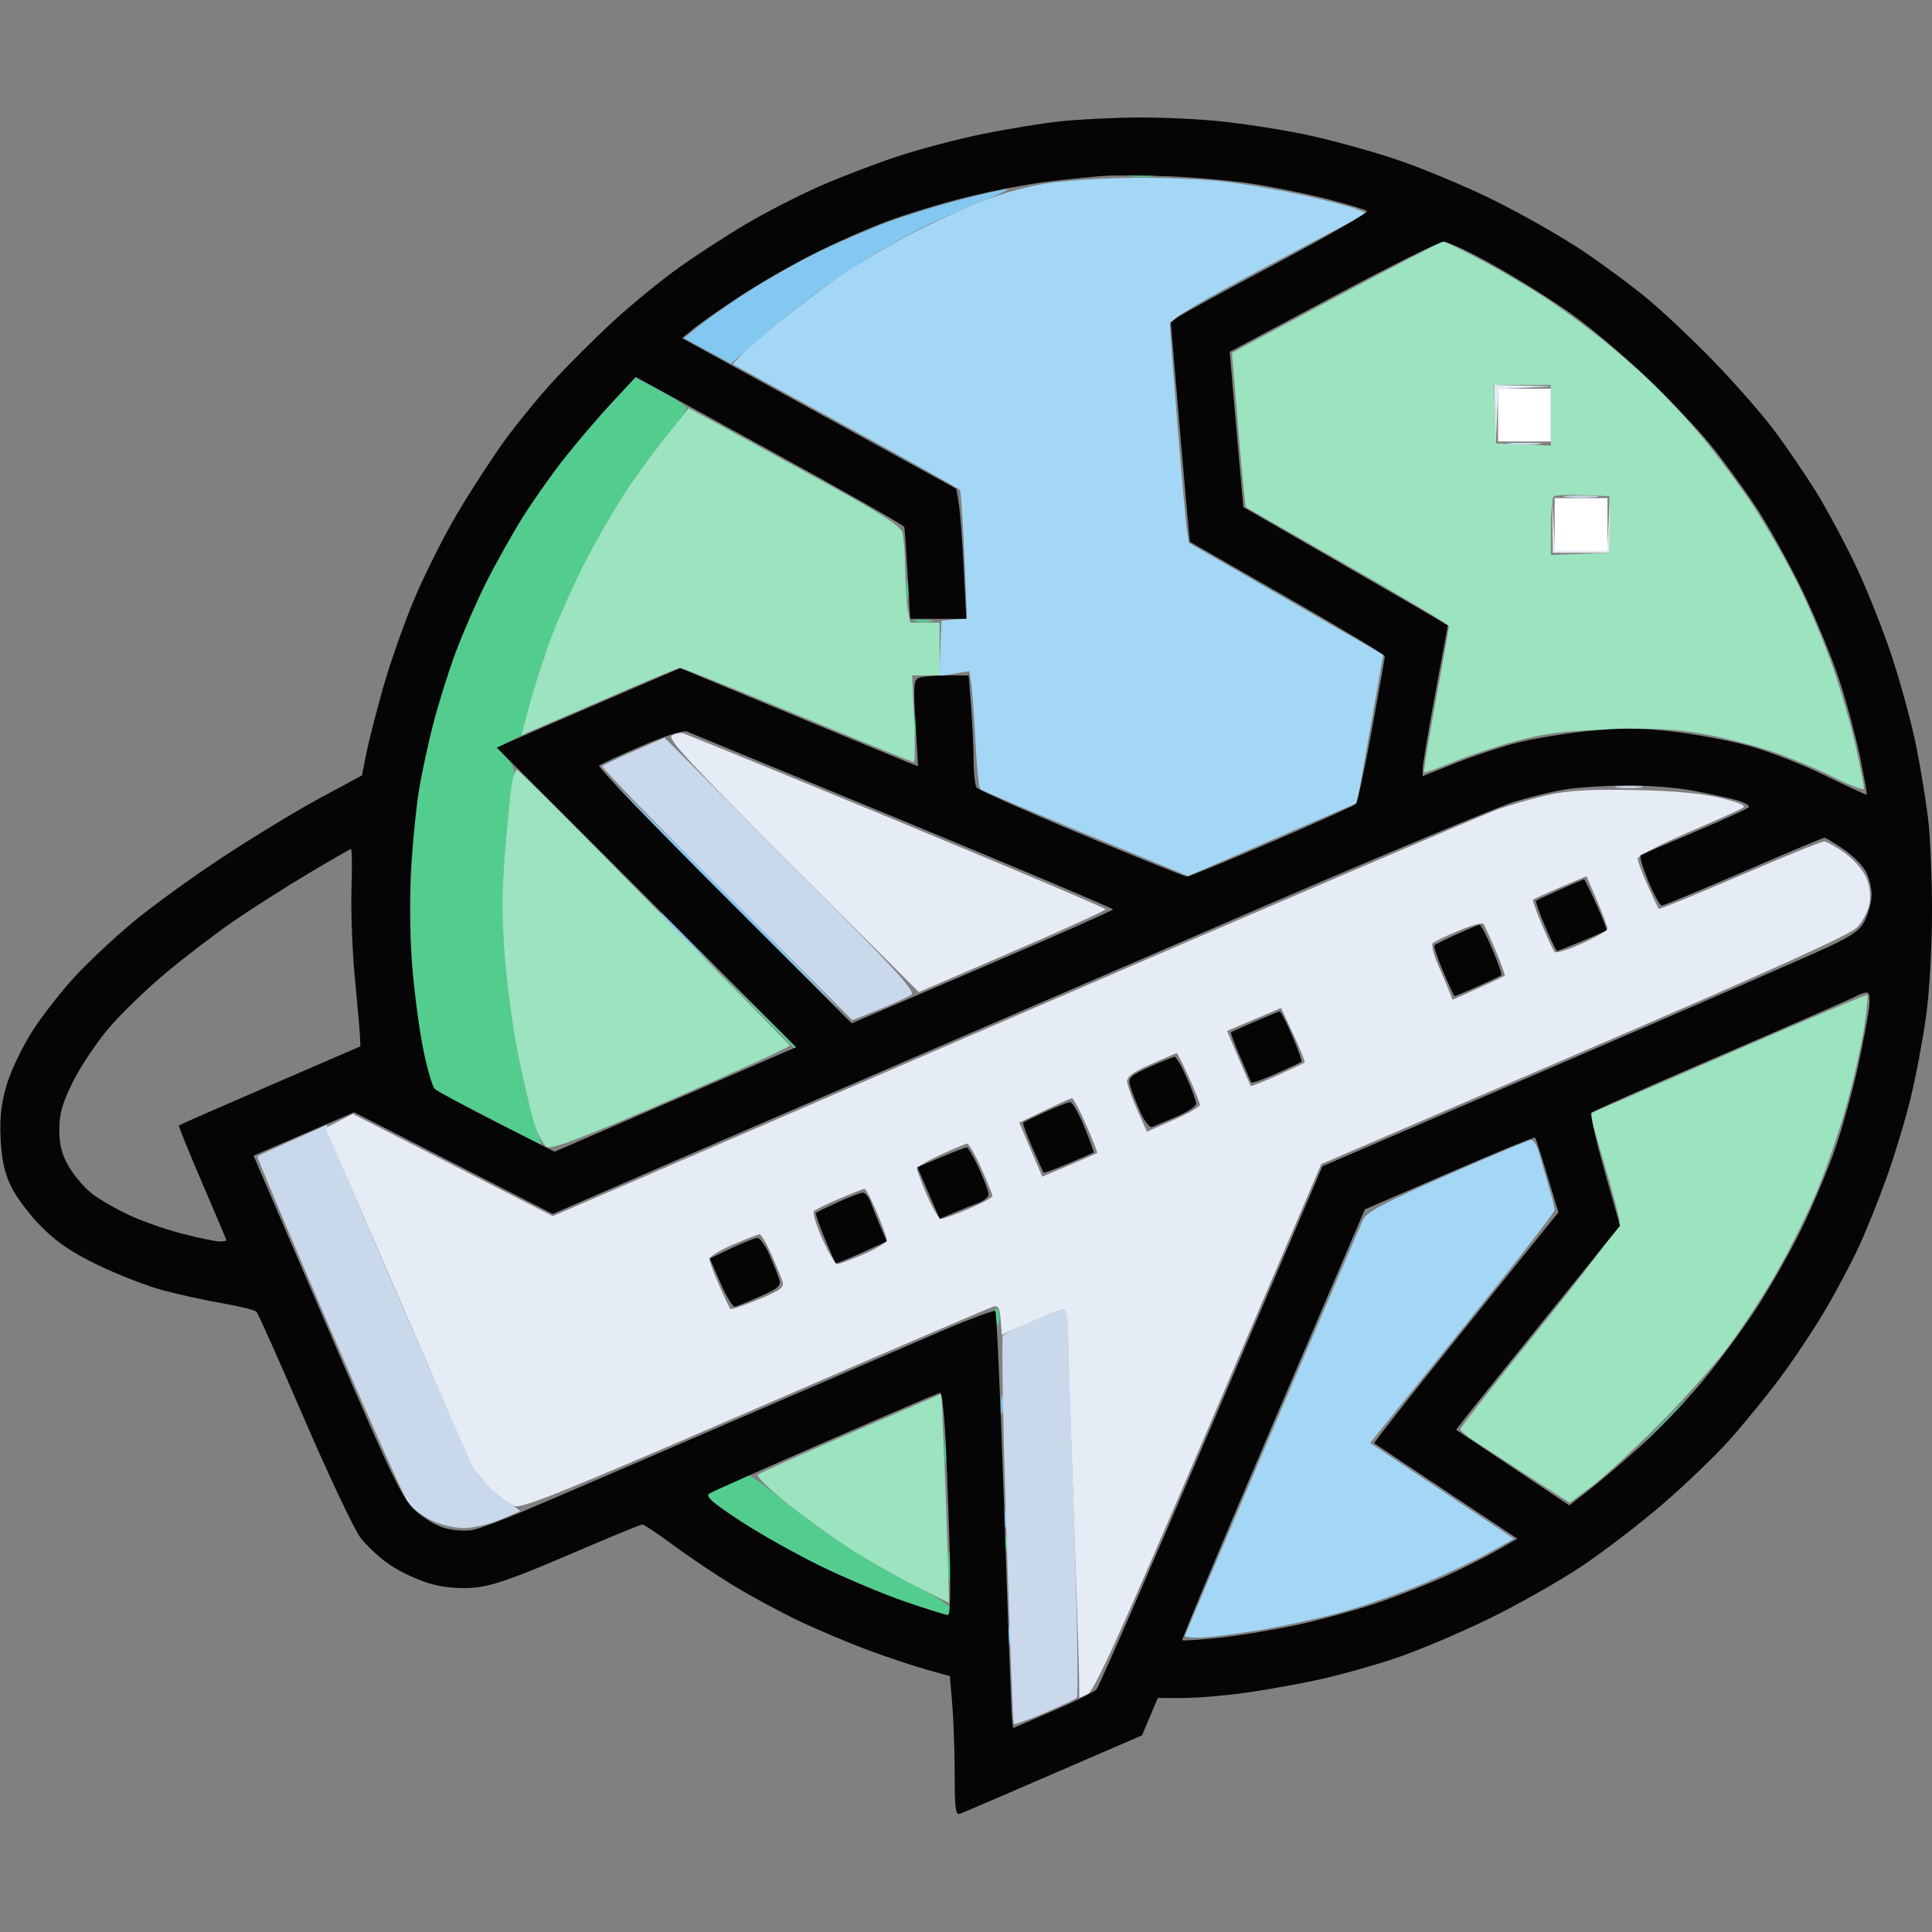 <svg xmlns="http://www.w3.org/2000/svg" width="512" height="512" viewBox="0 0 512 512" version="1.1"><rect x="0" y="0" width="512" height="512" fill="#808080" stroke="none"/><path d="M 397 110 L 397 117 404 117 L 411 117 411 110 L 411 103 404 103 L 397 103 397 110 M 412 139 L 412 146 419 146 L 426 146 426 139 L 426 132 419 132 L 412 132 412 139" stroke="none" fill="#ffffff" fill-rule="evenodd"/><path d="M 299.750 46.723 C 301.538 46.945, 304.462 46.945, 306.250 46.723 C 308.038 46.502, 306.575 46.320, 303 46.320 C 299.425 46.320, 297.962 46.502, 299.750 46.723 M 160.310 108.735 C 155.998 113.556, 150.334 120.284, 147.724 123.688 C 145.115 127.091, 140.778 133.423, 138.089 137.760 C 135.399 142.097, 131.185 149.663, 128.725 154.573 C 126.265 159.483, 122.656 167.775, 120.705 173 C 118.754 178.225, 115.983 187.140, 114.546 192.812 C 113.109 198.483, 111.239 207.933, 110.389 213.812 C 109.496 219.991, 108.839 231.460, 108.833 241 C 108.827 251.130, 109.440 261.554, 110.421 268 C 111.300 273.775, 112.578 280.750, 113.260 283.500 L 114.500 288.500 129.042 296 L 143.585 303.500 141.755 298 C 140.748 294.975, 138.818 287.100, 137.466 280.500 C 136.113 273.900, 134.477 262.095, 133.830 254.266 C 132.919 243.226, 132.929 236.719, 133.875 225.266 C 134.545 217.145, 135.454 208.925, 135.893 207 C 136.570 204.036, 136.316 203.092, 134.237 200.832 L 131.783 198.164 135.141 196.376 C 136.989 195.393, 138.725 194.641, 139 194.705 C 139.275 194.769, 139.562 193.158, 139.637 191.125 C 139.712 189.092, 141.410 182.495, 143.410 176.464 C 145.410 170.434, 149.914 159.650, 153.419 152.500 C 156.925 145.350, 162.461 135.450, 165.722 130.500 C 168.983 125.550, 173.980 118.707, 176.826 115.294 C 179.671 111.880, 182 108.674, 182 108.168 C 182 107.662, 178.884 105.610, 175.075 103.609 L 168.151 99.970 160.310 108.735 M 240.252 156.500 C 240.263 158.700, 240.468 159.482, 240.707 158.238 C 240.946 156.994, 240.937 155.194, 240.687 154.238 C 240.437 153.282, 240.241 154.300, 240.252 156.500 M 242.762 164.707 C 244.006 164.946, 245.806 164.937, 246.762 164.687 C 247.718 164.437, 246.700 164.241, 244.500 164.252 C 242.300 164.263, 241.518 164.468, 242.762 164.707 M 242.252 192.500 C 242.263 194.700, 242.468 195.482, 242.707 194.238 C 242.946 192.994, 242.937 191.194, 242.687 190.238 C 242.437 189.282, 242.241 190.300, 242.252 192.500 M 199.982 267.250 C 205.747 273.163, 210.585 278, 210.732 278 C 210.879 278, 211 277.879, 211 277.732 C 211 277.585, 206.162 272.747, 200.250 266.982 L 189.500 256.500 199.982 267.250 M 263.881 349.219 C 264.342 351.996, 264.482 352.136, 264.797 350.135 C 265.002 348.834, 264.757 347.357, 264.253 346.853 C 263.698 346.298, 263.552 347.231, 263.881 349.219 M 439.971 377.750 L 433.500 384.500 440.250 378.029 C 443.962 374.470, 447 371.432, 447 371.279 C 447 371.125, 446.875 371, 446.721 371 C 446.568 371, 443.530 374.038, 439.971 377.750 M 250.320 384 C 250.320 387.575, 250.502 389.038, 250.723 387.250 C 250.945 385.462, 250.945 382.538, 250.723 380.750 C 250.502 378.962, 250.320 380.425, 250.320 384 M 192.250 393.562 C 189.363 394.882, 187 396.203, 187 396.499 C 187 396.795, 191.162 399.775, 196.250 403.121 C 201.338 406.467, 210.900 411.836, 217.500 415.052 C 224.100 418.268, 234.156 422.497, 239.847 424.450 C 245.538 426.402, 250.600 428, 251.097 428 C 251.594 428, 252 427.329, 252 426.509 C 252 425.625, 248.031 423.022, 242.250 420.114 C 236.887 417.417, 228.450 412.534, 223.500 409.264 C 218.550 405.994, 211.125 400.547, 207 397.160 C 202.875 393.773, 199.050 391.039, 198.500 391.083 C 197.950 391.128, 195.137 392.243, 192.250 393.562 M 266.232 409 C 266.232 410.925, 266.438 411.712, 266.689 410.750 C 266.941 409.788, 266.941 408.212, 266.689 407.250 C 266.438 406.288, 266.232 407.075, 266.232 409 M 251.320 415 C 251.320 418.575, 251.502 420.038, 251.723 418.250 C 251.945 416.462, 251.945 413.538, 251.723 411.750 C 251.502 409.962, 251.320 411.425, 251.320 415" stroke="none" fill="#52cd8d" fill-rule="evenodd"/><path d="M 353.989 78.781 L 326.478 93.500 328.168 113.845 C 329.097 125.035, 330.002 134.295, 330.179 134.422 C 330.355 134.549, 342.538 141.539, 357.250 149.954 C 371.962 158.369, 384 165.565, 384 165.945 C 384 166.324, 382.441 175.133, 380.536 185.520 C 378.630 195.907, 377.209 204.543, 377.378 204.711 C 377.546 204.879, 381.017 203.637, 385.092 201.951 C 389.166 200.264, 396.775 197.738, 402 196.337 C 409.444 194.340, 414.747 193.679, 426.500 193.283 C 437.822 192.901, 443.820 193.181, 450.961 194.425 C 456.164 195.331, 464.356 197.391, 469.164 199.001 C 473.972 200.612, 481.527 203.751, 485.953 205.976 C 490.379 208.202, 494 209.559, 494 208.994 C 494 208.428, 493.063 203.641, 491.918 198.357 C 490.773 193.072, 488.033 183.517, 485.829 177.124 C 483.625 170.731, 479.378 160.598, 476.391 154.606 C 473.404 148.614, 468.127 139.389, 464.664 134.106 C 461.201 128.823, 454.932 120.406, 450.732 115.402 C 446.532 110.398, 440.337 103.750, 436.966 100.629 C 433.594 97.508, 427.835 92.545, 424.168 89.601 C 420.501 86.657, 414.125 81.996, 410 79.243 C 405.875 76.490, 398.188 71.934, 392.917 69.119 C 387.646 66.303, 382.921 64.014, 382.417 64.031 C 381.913 64.049, 369.120 70.686, 353.989 78.781 M 396.208 109.750 L 396.500 117.500 403.750 117.794 L 411 118.088 411 110.044 L 411 102 403.458 102 L 395.916 102 396.208 109.750 M 176.367 115.835 C 172.994 120.051, 167.988 126.958, 165.243 131.185 C 162.498 135.412, 157.935 143.382, 155.103 148.895 C 152.271 154.408, 148.376 163.005, 146.447 168 C 144.518 172.994, 141.870 181.077, 140.563 185.962 L 138.186 194.845 145.843 191.536 C 150.054 189.716, 159.325 185.701, 166.444 182.614 C 173.563 179.526, 179.802 177, 180.309 177 C 180.816 177, 194.825 182.625, 211.441 189.500 C 228.057 196.375, 241.896 202, 242.194 202 C 242.492 202, 242.508 196.825, 242.229 190.500 L 241.721 179 245.361 179 L 249 179 249 172 L 249 165 245.125 165 L 241.250 165 240.625 161.875 C 240.281 160.156, 239.955 155.319, 239.900 151.125 C 239.845 146.931, 239.505 142.449, 239.144 141.165 C 238.646 139.392, 233.677 136.186, 218.494 127.839 C 207.497 121.794, 194.900 114.895, 190.500 112.509 L 182.500 108.170 176.367 115.835 M 411.706 131.627 C 411.318 132.015, 411 135.652, 411 139.709 L 411 147.084 418.750 146.792 L 426.500 146.500 426.500 139 L 426.500 131.500 419.456 131.210 C 415.582 131.051, 412.095 131.239, 411.706 131.627 M 135.634 207.750 C 135.289 209.813, 134.477 217.912, 133.829 225.750 C 132.927 236.677, 132.927 243.323, 133.829 254.250 C 134.476 262.087, 136.074 273.675, 137.380 280 C 138.686 286.325, 140.517 294.089, 141.449 297.253 C 142.381 300.418, 143.932 303.429, 144.896 303.944 C 146.228 304.657, 154.243 301.603, 178.277 291.227 C 195.672 283.716, 209.651 277.330, 209.342 277.036 C 209.032 276.741, 192.790 260.188, 173.247 240.250 C 153.705 220.313, 137.389 204, 136.989 204 C 136.589 204, 135.979 205.688, 135.634 207.750 M 457.891 279.268 L 421.283 295.160 425.136 308.330 C 427.255 315.574, 429.077 322.400, 429.184 323.500 C 429.309 324.785, 421.800 334.884, 408.189 351.734 C 396.535 366.163, 387.006 378.313, 387.012 378.734 C 387.019 379.155, 388.707 380.598, 390.762 381.940 C 392.818 383.282, 399.334 387.501, 405.241 391.317 L 415.982 398.254 421.741 393.949 C 424.909 391.581, 432.924 384.212, 439.553 377.572 C 446.183 370.932, 454.568 361.520, 458.187 356.656 C 461.806 351.791, 467.558 342.935, 470.970 336.975 C 474.381 331.015, 479.193 321.270, 481.663 315.319 C 484.134 309.369, 487.666 299.016, 489.513 292.313 C 491.361 285.609, 493.406 276.477, 494.058 272.018 C 494.710 267.558, 495.076 263.790, 494.872 263.643 C 494.667 263.497, 478.026 270.528, 457.891 279.268 M 225.500 379.735 C 212.300 385.436, 201.175 390.425, 200.779 390.822 C 200.382 391.218, 203.757 394.516, 208.279 398.152 C 212.800 401.787, 220.325 407.236, 225 410.261 C 229.675 413.287, 237.550 417.789, 242.500 420.266 L 251.500 424.769 251.167 412.635 C 250.985 405.961, 250.535 393.496, 250.167 384.935 L 249.500 369.369 225.500 379.735" stroke="none" fill="#9ce3bf" fill-rule="evenodd"/><path d="M 254.500 52.944 C 248.450 54.513, 239.717 57.207, 235.094 58.931 C 230.470 60.655, 222.595 64.038, 217.594 66.449 C 212.592 68.860, 204.516 73.344, 199.647 76.414 C 194.778 79.483, 188.641 83.708, 186.009 85.804 L 181.224 89.613 187.458 92.978 L 193.692 96.342 201.259 89.742 C 205.421 86.112, 212.128 80.713, 216.163 77.743 C 220.198 74.773, 226.875 70.305, 231 67.814 C 235.125 65.323, 240.956 62.041, 243.957 60.521 C 246.958 59.001, 253.708 56.019, 258.957 53.896 C 264.206 51.773, 267.825 50.048, 267 50.063 C 266.175 50.078, 260.550 51.375, 254.500 52.944 M 190 235.500 C 207.318 252.825, 221.713 267, 221.988 267 C 222.263 267, 208.318 252.825, 191 235.500 C 173.682 218.175, 159.287 204, 159.012 204 C 158.737 204, 172.682 218.175, 190 235.500 M 175 242.275 C 175 242.426, 178.488 245.914, 182.750 250.025 L 190.500 257.500 183.025 249.750 C 178.914 245.488, 175.426 242, 175.275 242 C 175.124 242, 175 242.124, 175 242.275 M 265.252 372.500 C 265.263 374.700, 265.468 375.482, 265.707 374.238 C 265.946 372.994, 265.937 371.194, 265.687 370.238 C 265.437 369.282, 265.241 370.300, 265.252 372.500 M 266.252 402.500 C 266.263 404.700, 266.468 405.482, 266.707 404.238 C 266.946 402.994, 266.937 401.194, 266.687 400.238 C 266.437 399.282, 266.241 400.300, 266.252 402.500 M 267.252 433.500 C 267.263 435.700, 267.468 436.482, 267.707 435.238 C 267.946 433.994, 267.937 432.194, 267.687 431.238 C 267.437 430.282, 267.241 431.300, 267.252 433.500" stroke="none" fill="#83c8f1" fill-rule="evenodd"/><path d="M 278.500 48.443 C 272.858 49.215, 265.955 51.079, 260 53.437 C 254.775 55.507, 246.225 59.459, 241 62.219 C 235.775 64.979, 228.125 69.488, 224 72.239 C 219.875 74.990, 212.450 80.519, 207.500 84.525 C 202.550 88.532, 197.524 92.865, 196.332 94.155 L 194.164 96.500 224.107 112.886 C 240.575 121.898, 254.228 129.560, 254.446 129.913 C 254.665 130.266, 255.166 138.047, 255.562 147.204 L 256.280 163.852 252.890 164.176 L 249.500 164.500 249.204 171.846 L 248.909 179.191 252.894 178.518 L 256.880 177.844 257.390 181.172 C 257.670 183.003, 258.171 189.900, 258.503 196.500 C 258.836 203.100, 259.421 208.788, 259.804 209.139 C 260.187 209.491, 272.723 214.814, 287.662 220.969 L 314.823 232.159 337.235 222.471 L 359.646 212.784 363.103 193.142 L 366.559 173.500 340.814 158.690 L 315.068 143.880 314.564 140.690 C 314.286 138.935, 313.146 126.248, 312.030 112.496 C 310.913 98.744, 310 86.750, 310 85.843 C 310 84.707, 318.112 79.898, 336.112 70.364 L 362.224 56.534 359.362 55.370 C 357.788 54.730, 351.325 53.059, 345 51.658 C 338.675 50.257, 329.130 48.636, 323.789 48.055 C 318.449 47.475, 308.099 47.048, 300.789 47.106 C 293.480 47.165, 283.450 47.766, 278.500 48.443 M 383.500 311.411 C 367.257 318.538, 362.232 321.178, 361.318 323.063 C 360.668 324.403, 349.755 349.726, 337.068 379.335 C 324.381 408.945, 314 433.357, 314 433.585 C 314 433.813, 315.688 434, 317.750 434 C 319.813 434, 326.900 433.114, 333.500 432.032 C 340.100 430.949, 350.225 428.731, 356 427.102 C 361.775 425.472, 371.415 422.078, 377.422 419.559 C 383.430 417.040, 391.236 413.362, 394.770 411.386 L 401.196 407.793 382.146 395.098 L 363.097 382.403 387.548 352.103 C 400.997 335.438, 411.995 321.285, 411.989 320.652 C 411.983 320.018, 411.296 317.250, 410.461 314.500 C 409.627 311.750, 408.489 307.813, 407.933 305.750 C 407.378 303.688, 406.378 302.044, 405.711 302.098 C 405.045 302.152, 395.050 306.343, 383.500 311.411" stroke="none" fill="#a4d7f5" fill-rule="evenodd"/><path d="M 400.250 117.728 C 402.313 117.944, 405.688 117.944, 407.750 117.728 C 409.813 117.513, 408.125 117.336, 404 117.336 C 399.875 117.336, 398.188 117.513, 400.250 117.728 M 415.250 131.728 C 417.313 131.944, 420.688 131.944, 422.750 131.728 C 424.813 131.513, 423.125 131.336, 419 131.336 C 414.875 131.336, 413.188 131.513, 415.250 131.728 M 168.118 199 C 163.725 200.925, 159.893 202.745, 159.604 203.044 C 159.314 203.344, 174.108 218.614, 192.478 236.978 L 225.878 270.367 232.998 267.501 C 236.913 265.925, 240.766 264.155, 241.559 263.567 C 242.719 262.708, 236.477 255.967, 209.554 229 L 176.107 195.500 168.118 199 M 428.768 208.725 C 430.565 208.947, 433.265 208.943, 434.768 208.715 C 436.271 208.486, 434.800 208.304, 431.500 208.310 C 428.200 208.315, 426.971 208.502, 428.768 208.725 M 77.505 302.168 C 72.558 304.362, 68.375 306.291, 68.211 306.455 C 68.047 306.620, 76.532 326.721, 87.066 351.126 C 97.600 375.531, 107.073 396.698, 108.116 398.163 C 109.160 399.629, 111.953 401.767, 114.323 402.914 C 116.779 404.103, 120.538 404.983, 123.066 404.960 C 125.505 404.938, 129.841 403.909, 132.703 402.673 L 137.905 400.426 133.281 396.963 C 130.737 395.058, 127.812 392.351, 126.780 390.947 C 125.748 389.543, 116.328 368.618, 105.847 344.447 C 95.366 320.276, 86.762 299.938, 86.728 299.250 C 86.694 298.563, 86.629 298.040, 86.583 298.089 C 86.537 298.138, 82.452 299.973, 77.505 302.168 M 273.500 350.143 C 269.650 351.838, 266.179 353.518, 265.786 353.877 C 265.393 354.235, 265.802 377.472, 266.694 405.514 C 267.586 433.556, 268.460 456.678, 268.636 456.895 C 268.812 457.112, 272.453 455.797, 276.728 453.973 C 281.003 452.149, 284.882 450.330, 285.348 449.930 C 285.814 449.531, 285.473 427.896, 284.589 401.852 C 283.705 375.808, 282.986 352.813, 282.991 350.750 C 282.997 348.396, 282.535 347.011, 281.750 347.030 C 281.063 347.047, 277.350 348.447, 273.500 350.143" stroke="none" fill="#cad8eb" fill-rule="evenodd"/><path d="M 396.199 109.750 L 396.397 117.500 396.742 110.293 L 397.086 103.086 404.293 102.742 L 411.500 102.397 403.750 102.199 L 396 102 396.199 109.750 M 411.424 139 L 411.500 146.500 419 146.500 L 426.500 146.500 426.576 139 L 426.651 131.500 426.282 138.750 L 425.912 146 419 146 L 412.088 146 411.718 138.750 L 411.349 131.500 411.424 139 M 178 194.965 C 176.797 195.759, 183.131 202.584, 210 229.441 L 243.500 262.926 268.250 252.236 C 281.863 246.356, 293 241.287, 293 240.971 C 293 240.655, 268.137 230.113, 237.750 217.545 C 207.363 204.976, 181.825 194.531, 181 194.333 C 180.175 194.136, 178.825 194.420, 178 194.965 M 410.500 210.612 C 406.650 211.464, 400.575 213.195, 397 214.458 C 393.425 215.721, 335.600 240.499, 268.500 269.521 L 146.500 322.289 119.998 308.745 L 93.497 295.202 89.870 297.062 L 86.244 298.923 104.955 342.211 C 115.246 366.020, 124.393 386.896, 125.282 388.602 C 126.171 390.307, 128.551 393.155, 130.572 394.929 C 132.593 396.703, 135.203 398.587, 136.373 399.114 C 138.114 399.900, 149.656 395.240, 200 373.429 C 233.825 358.774, 262.259 346.562, 263.188 346.291 C 264.539 345.897, 264.937 346.592, 265.188 349.775 L 265.500 353.751 273 350.405 C 277.125 348.566, 281.063 347.047, 281.750 347.030 C 282.606 347.009, 283.007 348.812, 283.022 352.750 C 283.035 355.913, 283.701 376.950, 284.503 399.500 C 285.305 422.050, 285.970 442.628, 285.981 445.229 L 286 449.957 288.250 448.917 C 290.024 448.098, 296.807 433.141, 320.323 378.189 L 350.145 308.500 419.823 278.506 C 469.096 257.296, 490.272 247.710, 492.136 245.773 C 493.585 244.266, 495.064 241.475, 495.421 239.569 C 495.828 237.400, 495.526 234.801, 494.612 232.615 C 493.810 230.695, 491.252 227.746, 488.927 226.062 C 486.602 224.378, 484.112 223, 483.394 223 C 482.676 223, 472.590 227.096, 460.980 232.102 C 449.370 237.109, 439.742 241.046, 439.584 240.852 C 439.426 240.659, 438.105 237.858, 436.648 234.629 C 435.192 231.400, 434 228.212, 434 227.544 C 434 226.875, 439.962 223.772, 447.250 220.646 C 454.538 217.521, 461.121 214.571, 461.881 214.092 C 462.827 213.495, 460.935 212.660, 455.881 211.442 C 450.890 210.241, 443.482 209.567, 433 209.363 C 421.722 209.144, 415.593 209.484, 410.500 210.612 M 413.506 235.140 C 409.689 236.768, 406.425 238.242, 406.252 238.414 C 406.080 238.587, 407.154 241.601, 408.638 245.114 C 410.123 248.626, 411.630 251.846, 411.988 252.269 C 412.346 252.692, 415.645 251.675, 419.319 250.009 C 422.994 248.343, 426 246.579, 426 246.089 C 426 245.599, 424.750 242.269, 423.223 238.689 L 420.446 232.179 413.506 235.140 M 386.500 246.669 C 383.200 248.054, 380.147 249.521, 379.715 249.929 C 379.283 250.337, 379.889 252.882, 381.061 255.585 C 382.233 258.288, 383.583 261.501, 384.061 262.724 L 384.931 264.948 391.692 261.914 C 395.410 260.246, 398.590 258.744, 398.757 258.576 C 398.924 258.409, 397.846 255.399, 396.362 251.886 C 394.877 248.374, 393.401 245.196, 393.081 244.825 C 392.762 244.453, 389.800 245.283, 386.500 246.669 M 332.338 270.164 L 325.176 273.205 328.201 280.353 C 329.864 284.284, 331.335 287.623, 331.469 287.773 C 331.603 287.923, 334.804 286.658, 338.583 284.963 C 342.361 283.268, 345.590 281.743, 345.758 281.576 C 345.925 281.408, 344.586 278.088, 342.781 274.197 L 339.500 267.123 332.338 270.164 M 305 282.015 C 300.201 284.134, 298.551 285.358, 298.694 286.693 C 298.801 287.687, 300.024 291.068, 301.413 294.207 L 303.937 299.914 310.968 296.808 C 314.836 295.100, 318 293.309, 318 292.829 C 318 292.349, 316.678 289.041, 315.063 285.478 C 313.447 281.915, 311.985 279.033, 311.813 279.072 C 311.641 279.112, 308.575 280.436, 305 282.015 M 276.807 294.289 L 270.114 297.500 273.160 304.662 L 276.205 311.824 283.353 308.799 C 287.284 307.136, 290.618 305.670, 290.761 305.543 C 290.905 305.415, 289.601 302.091, 287.863 298.155 C 286.124 294.220, 284.432 291.017, 284.101 291.039 C 283.770 291.060, 280.488 292.523, 276.807 294.289 M 249.250 306.028 C 245.813 307.612, 242.999 309.266, 242.997 309.704 C 242.996 310.142, 244.188 313.313, 245.647 316.750 C 247.106 320.188, 248.795 323.001, 249.400 323.003 C 250.005 323.004, 253.313 321.812, 256.750 320.353 C 260.188 318.894, 263 317.359, 263 316.943 C 263 316.527, 261.669 313.219, 260.042 309.593 C 258.415 305.967, 256.727 303.033, 256.292 303.074 C 255.856 303.115, 252.688 304.444, 249.250 306.028 M 222.500 317.635 C 219.200 319.039, 216.148 320.520, 215.717 320.927 C 215.286 321.333, 216.280 324.666, 217.925 328.333 C 219.570 332, 221.356 335, 221.892 335 C 222.429 335, 225.598 333.816, 228.934 332.369 C 232.270 330.922, 235.001 329.235, 235.003 328.619 C 235.004 328.004, 233.812 324.688, 232.353 321.250 C 230.894 317.813, 229.430 315.018, 229.100 315.041 C 228.770 315.064, 225.800 316.231, 222.500 317.635 M 194.255 329.832 C 190.821 331.300, 188.008 333.007, 188.005 333.626 C 188.002 334.245, 189.167 337.395, 190.592 340.626 C 192.018 343.857, 193.353 346.672, 193.559 346.883 C 193.765 347.094, 197.092 345.969, 200.953 344.383 C 206.749 342.003, 207.870 341.178, 207.387 339.651 C 207.066 338.634, 205.728 335.372, 204.414 332.401 C 203.100 329.430, 201.682 327.037, 201.263 327.082 C 200.843 327.128, 197.690 328.365, 194.255 329.832" stroke="none" fill="#e5ecf5" fill-rule="evenodd"/><path d="M 281.051 32.148 C 276.404 32.633, 267.179 34.130, 260.551 35.474 C 253.923 36.818, 243.608 39.540, 237.628 41.522 C 231.649 43.504, 222.308 47.099, 216.870 49.509 C 211.433 51.920, 202.825 56.346, 197.742 59.345 C 192.659 62.344, 184.663 67.533, 179.973 70.877 C 175.284 74.221, 167.539 80.543, 162.764 84.927 C 157.988 89.311, 150.800 96.462, 146.791 100.819 C 142.781 105.176, 136.826 112.458, 133.557 117 C 130.288 121.543, 124.771 130.039, 121.297 135.880 C 117.822 141.721, 112.693 151.900, 109.899 158.500 C 107.105 165.100, 103.305 175.900, 101.455 182.500 C 99.605 189.100, 97.604 196.975, 97.008 200 L 95.926 205.500 84.789 211.500 C 78.664 214.800, 67.003 221.883, 58.876 227.240 C 50.750 232.597, 40.140 240.284, 35.300 244.322 C 30.460 248.361, 23.622 254.752, 20.104 258.525 C 16.586 262.298, 11.515 268.744, 8.835 272.850 C 6.155 276.956, 3.023 283.405, 1.876 287.182 C 0.311 292.336, -0.117 295.975, 0.161 301.774 C 0.428 307.348, 1.208 310.893, 2.961 314.500 C 4.297 317.250, 7.912 322.034, 10.996 325.131 C 15.071 329.224, 19.182 332.002, 26.051 335.305 C 31.248 337.804, 38.875 340.768, 43 341.892 C 47.125 343.016, 54.259 344.581, 58.853 345.371 C 63.448 346.161, 67.559 347.188, 67.990 347.653 C 68.421 348.119, 74.104 360.865, 80.620 375.978 C 87.135 391.091, 93.839 405.266, 95.516 407.478 C 97.194 409.690, 100.746 412.966, 103.409 414.759 C 106.073 416.551, 110.750 418.744, 113.804 419.631 C 117.444 420.690, 121.458 421.077, 125.461 420.755 C 130.208 420.374, 135.779 418.456, 150.500 412.133 C 160.913 407.660, 169.790 404, 170.226 404 C 170.662 404, 174.395 406.496, 178.520 409.547 C 182.646 412.598, 189.729 417.356, 194.260 420.120 C 198.792 422.884, 206.550 427.081, 211.500 429.446 C 216.450 431.811, 224.775 435.333, 230 437.273 C 235.225 439.213, 242.250 441.561, 245.611 442.493 L 251.722 444.186 252.361 451.744 C 252.712 455.901, 253 464.232, 253 470.258 C 253 479.520, 253.229 481.126, 254.480 480.646 C 255.294 480.334, 266.466 475.533, 279.307 469.978 L 302.655 459.878 304.741 454.939 L 306.828 450 313.664 449.982 C 317.424 449.972, 325 449.323, 330.500 448.541 C 336 447.758, 344.775 446.171, 350 445.014 C 355.225 443.858, 364.225 441.323, 370 439.381 C 375.775 437.440, 386.800 432.781, 394.500 429.028 C 402.200 425.276, 413.291 418.999, 419.146 415.080 C 425.002 411.161, 434.677 403.746, 440.646 398.601 C 446.616 393.457, 454.561 385.826, 458.302 381.644 C 462.044 377.462, 468.053 370.094, 471.656 365.270 C 475.259 360.447, 480.659 352.342, 483.655 347.261 C 486.652 342.179, 490.709 334.529, 492.672 330.261 C 494.634 325.992, 497.937 317.775, 500.011 312 C 502.085 306.225, 504.932 296.775, 506.337 291 C 507.742 285.225, 509.591 275.422, 510.446 269.216 C 511.324 262.837, 512 250.870, 512 241.689 C 512 232.756, 511.538 221.634, 510.974 216.974 C 510.410 212.313, 509.016 203.775, 507.875 198 C 506.735 192.225, 503.866 181.599, 501.501 174.386 C 499.136 167.173, 494.761 156.148, 491.778 149.886 C 488.796 143.624, 484.033 134.764, 481.194 130.197 C 478.355 125.631, 473.445 118.431, 470.282 114.197 C 467.119 109.964, 460.024 101.837, 454.515 96.139 C 449.007 90.440, 441.080 82.920, 436.899 79.427 C 432.719 75.934, 424.844 70.091, 419.399 66.443 C 413.955 62.794, 403.391 56.781, 395.924 53.080 C 388.458 49.379, 376.609 44.442, 369.593 42.109 C 362.578 39.777, 351.587 36.800, 345.169 35.495 C 338.751 34.189, 328.584 32.644, 322.576 32.061 C 316.568 31.477, 306.668 31.060, 300.576 31.133 C 294.484 31.206, 285.698 31.663, 281.051 32.148 M 292.500 46.620 C 289.750 46.815, 283.271 47.471, 278.103 48.078 C 272.935 48.685, 263.367 50.485, 256.841 52.079 C 250.315 53.672, 240.594 56.607, 235.238 58.600 C 229.882 60.594, 220.755 64.641, 214.955 67.593 C 209.155 70.546, 200.380 75.644, 195.455 78.923 C 190.530 82.202, 185.205 85.949, 183.623 87.249 L 180.746 89.614 217.098 109.574 L 253.450 129.534 254.096 133.517 C 254.451 135.708, 255.041 143.463, 255.408 150.750 L 256.074 164 248.635 164 L 241.197 164 240.527 152.250 C 240.159 145.787, 239.763 140.119, 239.646 139.653 C 239.530 139.187, 223.475 130.052, 203.968 119.353 L 168.500 99.901 162.155 106.701 C 158.665 110.440, 152.965 117.118, 149.487 121.539 C 146.009 125.961, 140.921 133.193, 138.181 137.612 C 135.440 142.030, 131.185 149.663, 128.725 154.573 C 126.265 159.483, 122.656 167.775, 120.705 173 C 118.754 178.225, 116.021 187, 114.632 192.500 C 113.242 198, 111.608 205.633, 111 209.461 C 110.392 213.290, 109.502 221.953, 109.023 228.712 C 108.513 235.909, 108.532 246.359, 109.069 253.927 C 109.573 261.036, 110.881 271.475, 111.976 277.124 C 113.071 282.774, 114.537 287.926, 115.234 288.573 C 115.930 289.221, 123.355 293.231, 131.733 297.485 L 146.966 305.220 178.985 291.366 L 211.004 277.513 171.325 237.825 L 131.646 198.137 135.073 196.587 C 136.958 195.734, 147.893 190.990, 159.373 186.045 L 180.247 177.053 209.373 189.134 C 225.393 195.778, 239.579 201.630, 240.899 202.139 L 243.297 203.064 242.615 191.652 C 242.018 181.666, 242.135 180.162, 243.548 179.620 C 244.437 179.279, 247.760 179, 250.934 179 L 256.704 179 257.346 187.250 C 257.699 191.787, 257.998 198.200, 258.009 201.500 C 258.021 204.800, 258.361 208.019, 258.765 208.654 C 259.169 209.289, 271.650 214.861, 286.500 221.038 C 301.350 227.215, 313.967 232.283, 314.537 232.301 C 315.107 232.319, 325.232 228.175, 337.037 223.092 C 348.842 218.010, 358.857 213.505, 359.294 213.081 C 359.731 212.658, 361.644 203.834, 363.544 193.473 C 365.445 183.112, 367 174.310, 367 173.913 C 367 173.516, 355.413 166.546, 341.250 158.424 C 327.087 150.303, 315.432 143.622, 315.349 143.579 C 315.266 143.535, 314.091 130.450, 312.738 114.500 L 310.278 85.500 311.820 84.257 C 312.668 83.574, 324.535 77.077, 338.192 69.818 C 351.848 62.560, 362.680 56.312, 362.261 55.932 C 361.842 55.553, 357 54.092, 351.500 52.687 C 346 51.282, 337 49.460, 331.500 48.639 C 326 47.818, 316.100 46.948, 309.500 46.706 C 302.900 46.464, 295.250 46.425, 292.500 46.620 M 353.192 78.667 L 325.884 93.243 326.578 101.372 C 326.960 105.842, 327.774 115.101, 328.386 121.947 L 329.500 134.395 353.034 147.947 C 365.978 155.401, 378.173 162.457, 380.134 163.628 L 383.699 165.755 380.392 183.628 C 378.573 193.457, 377.065 202.449, 377.042 203.608 L 377 205.717 385.406 202.341 C 390.030 200.485, 397.342 198.051, 401.656 196.932 C 405.970 195.814, 414.560 194.381, 420.745 193.748 C 429.349 192.868, 434.515 192.880, 442.745 193.799 C 448.660 194.459, 457.775 196.137, 463 197.526 C 468.225 198.915, 477.450 202.471, 483.500 205.428 C 489.550 208.385, 494.595 210.716, 494.712 210.607 C 494.829 210.498, 494.031 206.036, 492.939 200.690 C 491.847 195.345, 489.376 186.140, 487.449 180.236 C 485.522 174.331, 481.046 163.515, 477.502 156.199 C 473.959 148.883, 468.324 138.809, 464.981 133.811 C 461.639 128.814, 456.277 121.511, 453.067 117.583 C 449.858 113.654, 442.313 105.729, 436.302 99.970 C 430.291 94.212, 421.234 86.575, 416.174 83 C 411.115 79.425, 401.930 73.688, 395.763 70.250 C 389.597 66.813, 383.640 64.021, 382.526 64.046 C 381.412 64.071, 368.211 70.651, 353.192 78.667 M 169.946 197.723 C 164.201 200.205, 159.173 202.533, 158.772 202.896 C 158.372 203.259, 173.266 218.772, 191.869 237.369 L 225.694 271.183 260.324 256.341 C 279.371 248.179, 294.958 241.275, 294.961 241 C 294.964 240.725, 269.925 230.150, 239.320 217.500 C 208.715 204.850, 182.936 194.210, 182.033 193.855 C 181.079 193.479, 176.021 195.098, 169.946 197.723 M 415.500 209.100 C 412.200 209.571, 405.810 211.099, 401.299 212.495 C 396.789 213.892, 366.189 226.667, 333.299 240.884 C 300.410 255.102, 252.350 275.868, 226.500 287.030 C 200.650 298.193, 172.075 310.565, 163 314.524 L 146.500 321.722 120.171 308.239 L 93.843 294.757 80.516 300.511 L 67.190 306.266 70.463 313.883 C 72.263 318.072, 81.009 338.375, 89.898 359 C 103.704 391.034, 106.622 397.037, 109.917 400.181 C 112.077 402.242, 115.622 404.360, 117.971 404.992 C 120.279 405.614, 123.592 405.816, 125.334 405.442 C 127.075 405.068, 132.550 403.069, 137.500 401 C 142.450 398.931, 166.525 388.582, 191 378.003 C 215.475 367.423, 241.731 356.087, 249.346 352.813 C 256.962 349.538, 263.461 347.127, 263.789 347.455 C 264.116 347.783, 265.179 371.777, 266.150 400.776 C 267.121 429.774, 268.047 454.500, 268.208 455.723 L 268.500 457.946 279 453.422 C 284.775 450.934, 289.996 448.359, 290.603 447.699 C 291.209 447.040, 304.924 415.580, 321.080 377.790 L 350.456 309.079 413.478 281.910 C 448.140 266.967, 480.154 253.014, 484.620 250.904 C 491.188 247.800, 493.052 246.411, 494.370 243.632 C 495.267 241.743, 496 238.781, 496 237.049 C 496 235.318, 495.324 232.594, 494.499 230.997 C 493.673 229.401, 491.004 226.723, 488.569 225.047 C 486.133 223.371, 483.852 222, 483.501 222 C 483.150 222, 473.499 226.050, 462.054 231 C 450.610 235.950, 440.854 239.997, 440.373 239.992 C 439.893 239.988, 438.293 237.071, 436.818 233.509 C 435.343 229.948, 434.443 226.853, 434.818 226.632 C 435.193 226.412, 441.575 223.658, 449 220.514 C 456.425 217.369, 462.895 214.425, 463.377 213.971 C 463.860 213.517, 462.285 212.610, 459.877 211.956 C 457.470 211.302, 452.125 210.160, 448 209.418 C 443.875 208.677, 436.225 208.109, 431 208.157 C 425.775 208.205, 418.800 208.629, 415.500 209.100 M 81.788 231.449 C 75.896 234.963, 67.092 240.567, 62.224 243.901 C 57.356 247.235, 49.126 253.511, 43.936 257.848 C 38.746 262.184, 31.890 268.830, 28.699 272.616 C 25.509 276.402, 21.282 282.754, 19.306 286.731 C 16.511 292.359, 15.714 295.168, 15.714 299.400 C 15.714 303.447, 16.377 305.968, 18.308 309.262 C 19.734 311.696, 22.501 314.907, 24.456 316.399 C 26.411 317.890, 30.821 320.425, 34.256 322.032 C 37.690 323.639, 44.059 325.865, 48.410 326.977 C 52.760 328.090, 57.148 329, 58.160 329 C 59.172 329, 60 328.867, 60 328.704 C 60 328.542, 57.106 321.686, 53.569 313.468 C 50.033 305.251, 47.262 298.405, 47.412 298.255 C 47.562 298.105, 58.443 293.329, 71.592 287.642 L 95.500 277.302 95.418 274.901 C 95.373 273.580, 94.766 266.647, 94.070 259.493 C 93.374 252.339, 92.961 241.651, 93.152 235.742 C 93.343 229.833, 93.275 225.012, 93 225.028 C 92.725 225.045, 87.679 227.935, 81.788 231.449 M 413.500 235.711 C 410.200 237.181, 407.318 238.517, 407.095 238.680 C 406.872 238.843, 407.935 241.907, 409.458 245.488 C 410.980 249.070, 412.413 252, 412.643 252 C 412.872 252, 415.859 250.828, 419.280 249.395 C 422.701 247.962, 425.623 246.677, 425.773 246.539 C 425.923 246.401, 424.704 243.298, 423.065 239.644 C 421.425 235.990, 419.952 233.009, 419.792 233.019 C 419.631 233.030, 416.800 234.241, 413.500 235.711 M 386.053 247.588 C 383.057 248.948, 380.400 250.267, 380.148 250.519 C 379.896 250.771, 380.935 253.907, 382.458 257.488 C 383.980 261.070, 385.343 264, 385.488 264 C 385.633 264, 388.395 262.833, 391.626 261.408 C 394.857 259.982, 397.670 258.649, 397.879 258.446 C 398.087 258.242, 397.007 255.134, 395.479 251.538 C 393.950 247.942, 392.430 245.026, 392.100 245.058 C 391.770 245.089, 389.049 246.228, 386.053 247.588 M 491.975 263.954 C 491.136 264.446, 475.161 271.438, 456.475 279.492 C 437.789 287.547, 422.172 294.456, 421.772 294.847 C 421.372 295.237, 422.907 302.145, 425.185 310.197 L 429.325 324.839 409.413 349.492 C 398.461 363.051, 388.691 375.216, 387.702 376.524 L 385.904 378.903 400.892 388.928 L 415.881 398.952 421.190 394.810 C 424.111 392.532, 430.211 387.327, 434.747 383.243 C 439.282 379.159, 446.451 371.697, 450.678 366.659 C 454.905 361.622, 461.395 352.899, 465.101 347.276 C 468.807 341.653, 474.319 331.978, 477.350 325.776 C 480.381 319.574, 484.431 309.947, 486.350 304.383 C 488.270 298.819, 490.957 289.144, 492.323 282.883 C 493.688 276.622, 495.032 269.587, 495.308 267.250 C 495.644 264.405, 495.428 263.010, 494.655 263.030 C 494.020 263.047, 492.814 263.463, 491.975 263.954 M 332.500 270.744 C 329.200 272.181, 326.374 273.441, 326.220 273.542 C 326.065 273.644, 327.159 276.601, 328.651 280.114 C 330.142 283.626, 331.496 286.678, 331.660 286.896 C 331.824 287.114, 334.780 286.040, 338.229 284.509 C 341.678 282.979, 344.670 281.581, 344.879 281.402 C 345.087 281.223, 344.007 278.134, 342.479 274.538 C 340.950 270.942, 339.430 268.030, 339.100 268.066 C 338.770 268.102, 335.800 269.307, 332.500 270.744 M 304.681 282.723 C 299.718 284.933, 298.941 285.630, 299.401 287.463 C 299.698 288.644, 300.890 291.758, 302.051 294.382 C 303.254 297.103, 304.663 298.943, 305.330 298.664 C 305.974 298.396, 308.863 297.177, 311.750 295.955 C 314.637 294.733, 317 293.174, 317 292.491 C 317 291.808, 315.881 288.718, 314.513 285.624 C 313.145 282.531, 311.682 280.030, 311.263 280.066 C 310.843 280.102, 307.881 281.298, 304.681 282.723 M 277 294.669 C 273.975 296.048, 271.347 297.326, 271.160 297.511 C 270.972 297.696, 272.069 300.694, 273.596 304.174 C 275.124 307.653, 276.453 310.626, 276.550 310.780 C 276.648 310.935, 279.601 309.841, 283.114 308.349 C 286.626 306.858, 289.632 305.550, 289.793 305.443 C 289.954 305.336, 288.861 302.267, 287.365 298.624 C 285.869 294.981, 284.162 292.037, 283.573 292.082 C 282.983 292.127, 280.025 293.291, 277 294.669 M 384.073 310.808 L 361.697 320.500 337.324 377.393 C 323.919 408.683, 313.122 434.455, 313.330 434.663 C 313.538 434.871, 318.161 434.557, 323.604 433.965 C 329.047 433.373, 338.622 431.753, 344.883 430.365 C 351.144 428.976, 360.661 426.310, 366.033 424.440 C 371.405 422.571, 379.283 419.453, 383.541 417.513 C 387.800 415.572, 393.728 412.586, 396.715 410.877 L 402.146 407.770 383.323 395.248 C 372.970 388.362, 364.360 382.611, 364.190 382.470 C 364.019 382.328, 373.436 370.352, 385.116 355.856 C 396.796 341.360, 407.847 327.656, 409.673 325.401 L 412.993 321.302 410.066 311.554 C 408.457 306.193, 406.984 301.651, 406.794 301.461 C 406.605 301.271, 396.380 305.477, 384.073 310.808 M 249.302 306.707 L 243.103 309.311 244.552 312.655 C 245.348 314.495, 246.682 317.578, 247.516 319.507 L 249.032 323.013 252.766 321.409 C 254.820 320.527, 257.738 319.355, 259.250 318.805 C 260.762 318.255, 262 317.228, 262 316.523 C 262 315.818, 260.842 312.712, 259.427 309.621 C 258.011 306.529, 256.549 304.023, 256.177 304.052 C 255.805 304.081, 252.711 305.275, 249.302 306.707 M 222.053 318.588 C 219.057 319.948, 216.443 321.223, 216.245 321.422 C 216.046 321.621, 217.082 324.645, 218.547 328.142 C 220.012 331.639, 221.317 334.616, 221.447 334.759 C 221.578 334.901, 224.684 333.658, 228.350 331.995 L 235.016 328.973 233.410 325.237 C 232.528 323.181, 231.355 320.262, 230.805 318.750 C 230.255 317.238, 229.286 316.026, 228.652 316.058 C 228.018 316.089, 225.049 317.228, 222.053 318.588 M 193.800 330.799 L 188.100 333.500 190.935 340 C 192.495 343.575, 194.220 346.405, 194.769 346.289 C 195.319 346.172, 198.329 344.945, 201.459 343.561 C 206.374 341.387, 207.058 340.757, 206.479 338.933 C 206.110 337.772, 204.931 334.837, 203.857 332.411 C 202.784 329.985, 201.365 328.022, 200.703 328.049 C 200.041 328.076, 196.935 329.314, 193.800 330.799 M 219 382.002 C 202.775 389.074, 188.827 395.277, 188.004 395.787 C 186.843 396.506, 188.636 398.113, 196.004 402.959 C 201.227 406.394, 210.900 411.836, 217.500 415.052 C 224.100 418.268, 234.156 422.497, 239.847 424.450 C 245.538 426.402, 250.646 428, 251.200 428 C 251.862 428, 251.993 421.076, 251.584 407.750 C 251.243 396.613, 250.704 383.337, 250.388 378.250 C 250.072 373.163, 249.518 369.032, 249.157 369.072 C 248.796 369.111, 235.225 374.929, 219 382.002" stroke="none" fill="#050505" fill-rule="evenodd"/></svg>